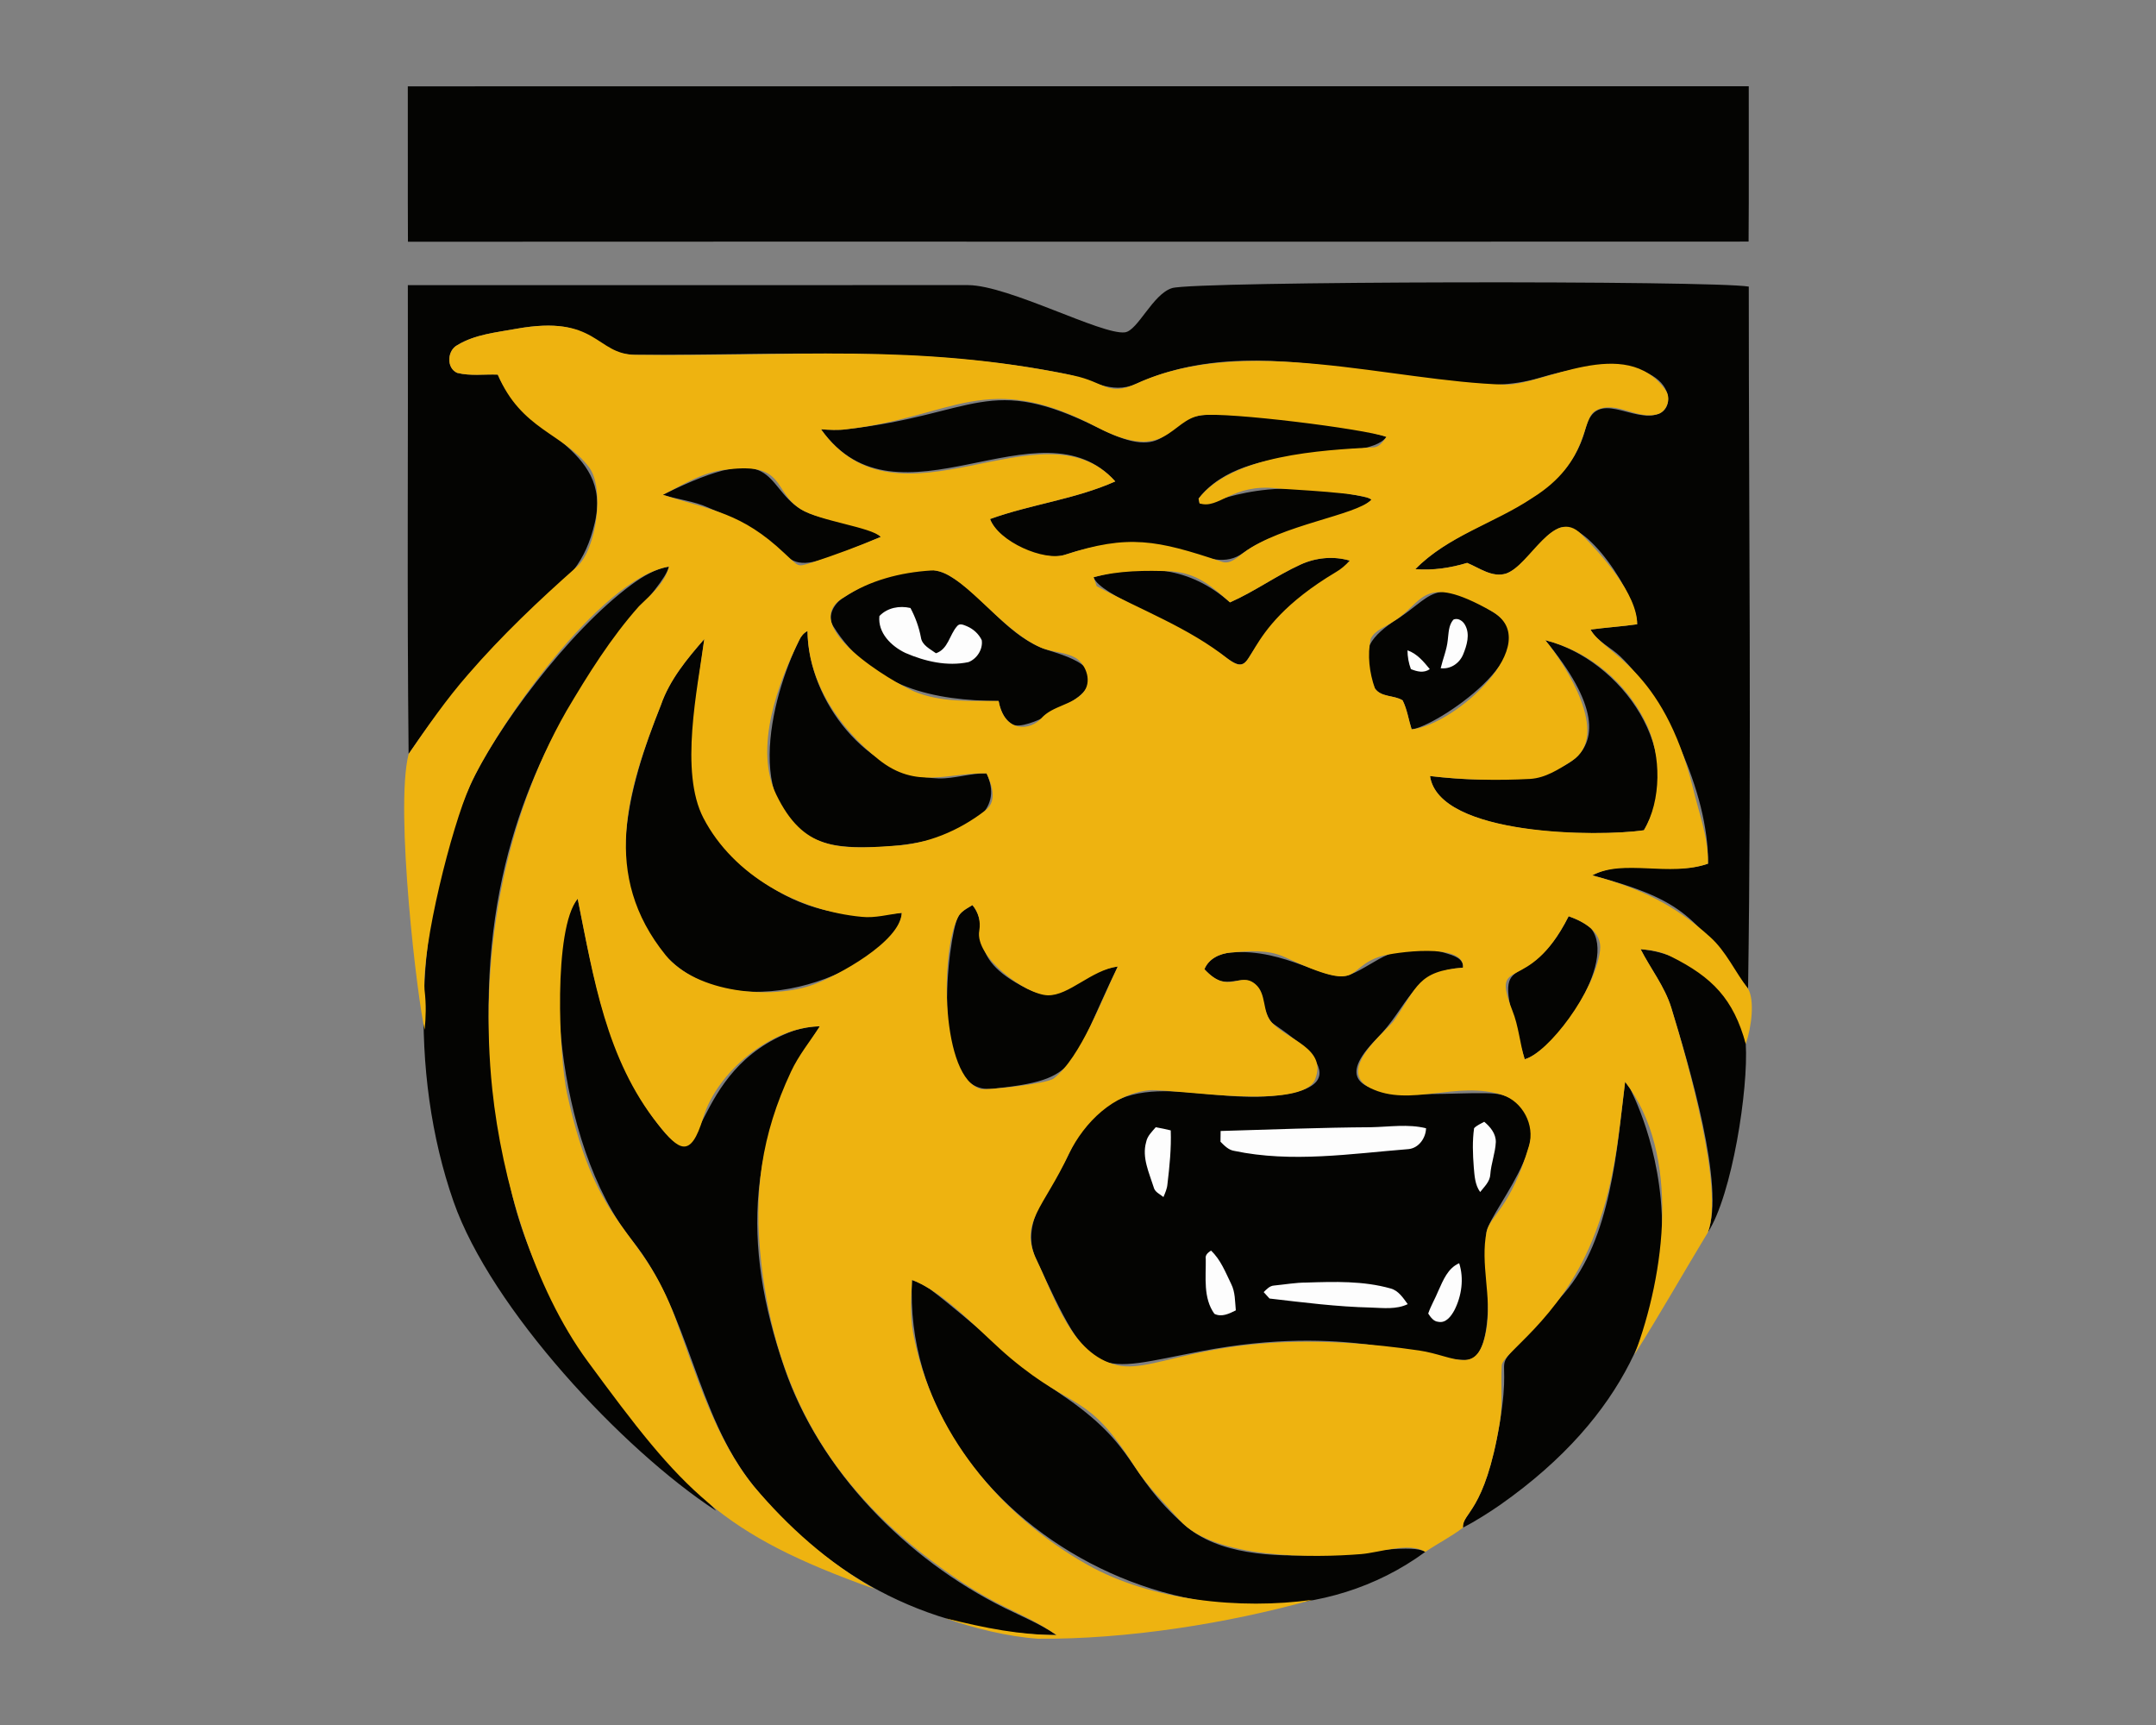 <?xml version="1.0" encoding="UTF-8"?>
<!DOCTYPE svg PUBLIC "-//W3C//DTD SVG 1.1//EN" "http://www.w3.org/Graphics/SVG/1.1/DTD/svg11.dtd">
<!-- Creator: CorelDRAW -->
<svg xmlns="http://www.w3.org/2000/svg" xml:space="preserve" width="2000px" height="1600px" version="1.1" style="shape-rendering:geometricPrecision; text-rendering:geometricPrecision; image-rendering:optimizeQuality; fill-rule:evenodd; clip-rule:evenodd"
viewBox="0 0 2000 1600"
 xmlns:xlink="http://www.w3.org/1999/xlink">
 <rect x="0" y="0" width="2000" height="1600" fill="#808080" stroke="none"/>
 <defs>
  <style type="text/css">
   <![CDATA[
    .fil0 {fill:#040402;fill-rule:nonzero}
    .fil2 {fill:#EEB310;fill-rule:nonzero}
    .fil1 {fill:#FDFDFD;fill-rule:nonzero}
   ]]>
  </style>
 </defs>
 <g id="Capa_x0020_1">
  <g id="Colorado_x0020_College_x0020_Tigers_x0020_.cdr">
   <path class="fil0" d="M1141.74 883.52c50.88,-4.48 89.32,28.83 110.53,20.53 25.37,-9.93 41.82,-34.16 88.79,-20 7.16,2.16 16.92,4.9 16.1,13.47 -48.25,3.55 -49.72,35.28 -80.36,66.24 -72.61,73.36 90.13,43.27 117.06,51.9 66.24,21.23 -9.95,103.56 -14.82,126.72 -2.88,13.68 13.25,119.79 -19.74,119.07 -42.73,-0.93 -110.1,-33.73 -244.33,-8.26 -100.18,19.01 -100.6,30.74 -154.2,-86.31 -15.82,-34.56 17.27,-67.38 30.89,-96.87 41.47,-89.76 115,-46.37 189.07,-53.53 96.18,-9.29 2.61,-64.22 -0.81,-67.89 -11.72,-12.6 -5.72,-42.67 -30.18,-39.23 -13.73,1.93 -19.7,3.32 -32.46,-10.37 4.01,-9.91 14.34,-14.61 24.46,-15.47zm150.24 -306.7c37.07,-22.06 37.15,-45.99 94.57,-8.12 52.65,34.73 -55.45,105.91 -77.07,107.78 -2.86,-8.93 -4.13,-18.45 -8.35,-26.87 -7.91,-5 -20.01,-2.67 -25.71,-11.11 -16.33,-32.49 -5.5,-46 16.56,-61.68zm-509.3 -22.64c22.92,-15.21 69.89,-36.44 97.35,-20.53 31.61,18.32 50.81,51.92 85.42,66.95 13.72,5.95 63.16,14.5 39.31,41.8 -7.04,8.05 -51.81,35.43 -64.97,29.76 -6.03,-3.08 -11.19,-9.87 -13.45,-21.99 -59.28,-0.32 -117.4,-11.72 -153.49,-69.47 -5.95,-9.53 1.18,-21.47 9.83,-26.52zm-404.39 -474.09c414.65,-0.16 829.3,0 1243.93,-0.09 -0.1,48.03 0.25,96.05 -0.16,144.08 -414.54,0.21 -829.1,-0.09 -1243.64,0.14 -0.25,-48.05 0.03,-96.08 -0.13,-144.13zm0.04 184.39c173.3,-0.03 346.59,0 519.88,-0.03 37.84,0.33 123.93,46.47 145.31,43.81 11.93,-1.48 25.82,-35.57 43.76,-41.04 21.36,-6.51 501.8,-7.18 534.96,-1.38 0,217.03 2.55,434.24 -0.65,651.25 -50.63,-65.55 -56.21,-81.53 -144.56,-105.18 31.93,-16.82 72.94,1.21 107.37,-10.81 1.2,-66.21 -42.48,-154.9 -81.25,-192.13 -8.77,-8.43 -21.76,-14.1 -27.71,-25.02 14.38,-1.96 28.89,-2.86 43.25,-4.91 0.32,-26.08 -48.46,-100.14 -72.87,-89.04 -16.84,7.66 -31.65,36.21 -48.84,42.05 -12.92,3.87 -24.61,-5.28 -35.99,-9.94 -15.57,4.7 -31.82,7.13 -48.08,5.81 49.11,-50.08 138.14,-54.27 157.92,-130.51 10.03,-38.63 43.98,-4.08 68.18,-13.71 21.55,-8.57 7.45,-68.71 -111.69,-33.02 -96.35,28.87 -244.6,-53.08 -373.65,5.42 -22.85,10.36 -42.72,-4.76 -65.19,-9.29 -132.08,-26.63 -265.33,-17.1 -399.13,-17.68 -40.33,-0.18 -35.3,-37.77 -110.61,-24.12 -18.46,3.39 -37.99,5.12 -54.41,15.06 -9.5,4.88 -10.49,21.28 -0.23,25.77 12.27,3.09 25.13,1.13 37.65,1.62 23.63,55.72 106.45,66.56 90.06,137.23 -17.64,76.07 -66.26,59.13 -172.76,214.66 -1.57,-144.94 -0.33,-289.92 -0.72,-434.87zm406.79 133.68c121,-13.79 131.34,-52.67 234.9,-0.69 66.35,33.29 57.14,-7.59 94.7,-12.32 27.35,-3.44 138.04,8.2 171.42,20.09 -19.34,26.16 -130.63,0.41 -174.28,57.25 0.23,1.1 0.69,3.32 0.92,4.42 11.98,3.84 51.45,-28.36 154.93,-5.58 2.29,0.69 3.86,1.44 4.46,2.24 -19.57,19.5 -84.91,24.28 -118.23,48.83 -34.77,25.62 -65.31,-30.92 -165.78,2.1 -21.81,7.17 -61.62,-11.65 -69.75,-33.08 38.09,-13.72 79.02,-18.33 116.16,-34.89 -69.9,-78.06 -201.68,51.72 -272.97,-48.35 7.82,0.55 15.73,1.02 23.52,-0.02zm-170.27 60.78c107.57,-53.4 92.21,-9.03 127.87,13.3 19.09,11.95 60.65,12.14 74.36,25.75 -113.83,47.97 -55.32,16.72 -160.38,-27.32 -13.35,-5.97 -28.02,-7.33 -41.85,-11.73zm591.7 64.65c14.18,-6.46 30.6,-8.03 45.61,-3.58 -34.23,37.53 -48.45,18.49 -94.51,91.22 -4.68,7.38 -10.34,5.94 -18.47,-0.01 -49.36,-36.1 -118.71,-58.53 -124.76,-75.83 48.52,-12.91 88.94,-9.68 126.58,23.33 22.74,-10.03 42.96,-24.8 65.55,-35.13zm-620.48 18.51c10.34,-7.58 21.72,-14.45 34.5,-16.58 -10.25,41.35 -238.07,204.61 -145,584.5 38.02,155.16 187.2,286.63 188.57,291.19 -86.85,-56.72 -208.7,-187.41 -243.43,-286.75 -41.49,-118.68 -36.67,-269.19 15.31,-385.79 22.19,-49.76 91.11,-143.47 150.05,-186.57zm155.36 51.6c1.61,-3.57 4.17,-6.59 7.65,-8.46 0.67,65 55.45,134.78 121.42,136.77 14.98,0.45 29.61,-5.02 44.68,-4.7 30.05,64.39 -108.6,75.49 -146.72,65.38 -82.7,-21.93 -53.62,-135.37 -27.03,-188.99zm-128.38 60.34c8.09,-23.42 24.21,-42.88 40.28,-61.28 -13.82,100.93 -30.09,176.79 67.65,233.57 37.62,21.86 73.94,24.99 115.56,20.4 -2.4,44.44 -137.69,110 -211.01,47.52 -74.08,-63.13 -42.02,-165.73 -12.48,-240.21zm820.42 -60.25c70.33,17.67 133.65,105.31 91.45,176.3 -44.79,6.63 -190.35,4.86 -198.38,-50.29 108.52,12.82 205.09,-7.01 106.93,-126.01zm-897.59 239.79c15.38,76.61 27.84,150.98 77.73,213.26 43.21,53.96 22.75,-54.34 122.87,-90.97 8,-2.42 16.08,-3.81 24.04,-3.96 -67.34,103.23 -73.07,200.05 -32.74,317.17 32.69,94.93 112.73,177.09 204.17,222.33 14.83,7.34 33.61,15.15 48.21,25.18 -111.67,-0.73 -210.41,-50.86 -280.99,-138.16 -54.26,-67.1 -58.68,-160.64 -112.58,-227.62 -73.43,-91.23 -82.97,-277.36 -50.71,-317.23zm352.56 17.62c2.53,-5.81 8.57,-8.55 13.65,-11.69 18.46,22.12 -10.45,47.03 50.57,77.48 34.48,17.2 47.48,-15.5 84.26,-20.53 -45.87,94.14 -33.47,104.68 -116.18,113.42 -60.31,6.37 -40.86,-141.45 -32.3,-158.68zm587.55 10.05c24.65,31.54 -33.62,113.58 -61.61,121.26 -36.45,-119.36 -1.88,-47.84 40.77,-132.67 6.88,2.43 14.92,6.08 20.84,11.41zm45.91 19.14c46.44,3.77 89.93,41.99 97.55,87.89 2.56,41.61 -12.6,139.9 -35.16,174.82 16.16,-42.12 -17.14,-153.67 -33.92,-208.34 -6.08,-19.76 -19.18,-36.13 -28.47,-54.37zm-9.7 129.45c0,0.86 119.26,217.56 -120.48,385.91 -9.73,6.8 -24.03,15.82 -34.59,21.21 -0.88,-14.15 20.16,-13.67 34.06,-97.07 14.75,-87.65 -21.19,-26.48 59.83,-120.4 43.8,-50.78 48.94,-134.69 56.51,-196.09 1.62,2.1 3.18,4.25 4.67,6.44zm-649.94 185.53c39.95,30.14 81.69,70.76 122.23,98.03 72.03,48.45 59.66,72.97 114.39,121.11 61.85,54.4 201.08,10.82 223.28,24.91 -183.1,134.38 -487.31,-22.57 -476.15,-252.22 5.33,1.97 10.77,4.77 16.25,8.17z"/>
   <path class="fil1" d="M815.76 571.41c7.43,-7.8 18.61,-9.83 28.82,-7.47 4.57,8.57 7.91,17.75 9.71,27.32 1.06,7.31 8.62,10.72 13.97,14.66 11.37,-3.9 12.45,-16.99 19.49,-25.01 2.46,-3.32 6.36,-1.16 9.33,0 5.84,2.51 10.91,7.1 13.63,12.88 1.25,8.42 -4.47,17.34 -12.36,20.36 -19.76,4.13 -40.25,-0.64 -58.47,-8.53 -13.05,-6.22 -25.71,-18.56 -24.12,-34.21zm366.19 620.96c9.98,-0.95 19.92,-2.77 30,-2.75 26.05,-0.83 52.7,-1.68 78.04,5.49 7.31,1.92 11.65,8.81 15.89,14.53 -10.58,5.09 -22.57,3.57 -33.89,3.18 -31.61,-0.72 -62.99,-4.75 -94.33,-8.39 -1.82,-1.99 -3.62,-3.97 -5.42,-5.95 2.77,-2.68 5.58,-5.88 9.71,-6.11zm152.31 4.93c4.43,-9.75 8.79,-21.05 19.35,-25.61 4.56,14.29 2.3,30.32 -4.43,43.55 -2.98,5.49 -7.86,12.33 -15.06,10.77 -4.33,-0.33 -7.07,-4.34 -9.24,-7.66 2.47,-7.28 6.5,-13.92 9.38,-21.05zm-215.74 -29.6c-0.76,-3.74 2.21,-5.91 4.84,-7.75 9.02,8.42 13.44,20.13 18.75,30.99 3.82,7.56 3.48,16.23 4.29,24.46 -6.07,3.05 -13.19,6.62 -19.88,3.21 -10.58,-14.74 -7.75,-33.87 -8,-50.91zm13.79 -118.67c46.48,-1.32 92.94,-3.21 139.47,-3.49 17.01,-0.32 34.28,-3.18 51.09,0.95 -0.25,9.08 -6.68,18.31 -16.14,19.34 -53.72,4.27 -108.39,12.89 -161.86,1.64 -5.32,-0.83 -9.1,-4.89 -12.7,-8.48 0.07,-3.35 0.12,-6.67 0.14,-9.96zm-60.18 -3.49c4.66,0.83 9.29,1.82 13.9,2.93 0.6,16.69 -1.08,33.36 -3.06,49.9 -0.33,4.21 -2.08,8.07 -3.71,11.92 -3.26,-2.75 -8.03,-4.52 -9.07,-9.13 -4.21,-13.45 -11.06,-27.47 -6.98,-41.83 1.06,-5.63 5.39,-9.64 8.92,-13.79zm295.31 0.88c2.61,-2.7 6.18,-4.1 9.39,-5.93 5.67,4.71 10.85,10.96 10.76,18.75 -0.46,10.24 -4.38,19.9 -5.12,30.11 -0.3,6.64 -5.6,11.39 -9.4,16.3 -4.89,-6.71 -5.21,-15.12 -5.93,-23.06 -0.92,-12.03 -1.41,-24.2 0.3,-36.17zm-61.79 -443.22c8.88,3.07 14.94,10.42 20.7,17.43 -5.58,3.92 -11.78,2.31 -17.54,-0.02 -2.08,-5.58 -3.14,-11.48 -3.16,-17.41zm42.47 -28.36c4.17,-2.24 9.06,1.13 11,4.96 4.77,8.55 1.59,18.88 -1.89,27.34 -3.46,8.21 -11.72,13.77 -20.78,12.66 2.03,-8.69 5.63,-17.04 6.55,-25.96 0.85,-6.5 0.65,-13.7 5.12,-19z"/>
   <path class="fil2" d="M478.74 305.01c75.73,-13.57 73.47,23.61 110.61,24.12 146.65,2 259.15,-11.31 406.07,19.09 29.93,6.19 32.25,19.83 59.16,7.47 100.32,-46.07 236.26,-1.89 341.68,1.08 34.37,0.97 111.87,-47.45 148.81,5.19 5.23,7.03 1.77,18.24 -6.06,21.74 -19.7,6.9 -39.18,-12.89 -58.32,-3.11 -14.68,6.78 -4.73,47.41 -59.27,81.3 -35.23,23.61 -78.24,35.16 -108.51,66.03 16.26,1.32 32.51,-1.11 48.08,-5.81 11.38,4.66 23.07,13.81 35.99,9.94 22.19,-7.55 44.27,-62.33 69.72,-36.75 18.49,18.58 52.33,55.95 51.99,83.74 -14.36,2.05 -28.87,2.95 -43.25,4.91 12.23,22.44 67.08,34.98 94.97,146.73 5.49,23.29 14.43,46.14 13.99,70.42 -36.05,12.59 -77.99,-4.67 -107.37,10.81 43.76,11.71 75.91,26.86 109.38,57.2 14.94,13.45 23.06,32.28 35.18,47.98 6.1,10.56 3.46,34.73 -2.14,51.19 -11.42,-41.63 -30.89,-61.88 -69.38,-81.07 -8.69,-4.59 -18.51,-6.04 -28.17,-6.82 9.29,18.24 22.39,34.61 28.47,54.37 14.62,47.77 49.2,168.51 33.92,208.34 -22.81,37.67 -44.5,76.01 -68,113.25 28.19,-74.83 43.12,-185.54 -8.76,-252.95 -6.67,54.15 -9.77,96.87 -30.87,147.95 -30.2,73.11 -83.35,104.14 -83.6,115.26 -1.04,17.75 1.13,35.65 -1.87,53.28 -13.9,83.4 -34.94,82.92 -34.06,97.07 -11.04,8.42 -23.49,14.69 -34.97,22.46 -14.77,-9.38 -42.32,0.66 -59.49,2.05 -43.51,3.53 -136.06,4.91 -168.5,-31.63 -14.52,-16.28 -30.32,-31.66 -42.01,-50.22 -44.33,-69.4 -54.89,-49.93 -114.66,-99.81 -25.91,-21.63 -60.57,-61.2 -91.49,-72.61 -0.78,16.14 -1.96,32.49 0.93,48.51 16.9,92.7 80.86,170.14 161.92,215.75 59.12,33.25 141.69,41.74 208.51,32.41 -79.04,22.09 -172.09,36.74 -254.51,36.11 -28.01,-1.96 -59.25,-9.67 -85.84,-18.99 37.9,9.35 68.54,15.37 103.14,15.6 -35.36,-24.28 -55.47,-23.2 -116.71,-69.52 -94.56,-71.5 -143.7,-157.95 -157.18,-275.06 -7.54,-65.43 -0.11,-119.09 27.48,-178 7.06,-15.15 17.69,-28.17 26.77,-42.1 -45.64,0.86 -95.47,42.44 -108.3,85.03 -11.54,38.32 -22.38,30.36 -41.84,5.91 -48.26,-60.64 -59.69,-135.5 -74.5,-209.27 -22.86,28.25 -17.35,146.45 -9.82,180.88 28.65,131.08 68.19,120.28 100.94,209.54 19.2,52.33 36.55,110.39 72.17,154.43 31.81,37.59 69.12,71.02 112.12,95.37 -143.83,-51.12 -177.64,-90.71 -266.16,-211.13 -50.16,-68.23 -79.66,-168.7 -88.45,-251.99 -12.55,-118.94 9.19,-247.08 68.89,-351.47 20.04,-33.83 40.97,-67.45 67.17,-96.91 10.93,-10.84 23.93,-21.05 27.83,-36.78 -64.61,10.77 -161.55,151.57 -184.55,203.15 -17.27,38.74 -44.59,147.64 -42.22,189.23 1.69,14.43 1.21,25.19 0.17,37.16 -6.37,-24.49 -28.03,-204.39 -14.92,-255.71 17.38,-25.39 34.97,-50.75 55.26,-73.92 31.02,-35.86 65.49,-68.53 100.95,-99.88 18.21,-16.47 25.84,-72.58 11.2,-92.09 -23.95,-31.65 -62.96,-34.73 -84.71,-86 -12.52,-0.49 -25.38,1.47 -37.65,-1.62 -10.26,-4.49 -9.27,-20.89 0.23,-25.77 16.42,-9.94 35.95,-11.67 54.41,-15.06zm306.38 93.15c-7.79,1.04 -15.7,0.57 -23.52,0.02 72.46,101.73 205.17,-27.37 272.97,48.35 -37.14,16.56 -78.07,21.17 -116.16,34.89 7.93,20.91 50.01,39.57 69.75,33.08 58.54,-19.24 85.47,-13.49 144.89,6.41 8.3,3.14 14.75,-4.22 20.89,-8.51 34.99,-25.79 103.58,-34.23 118.23,-48.83 -4.98,-6.65 -75.46,-9.32 -87.94,-10.63 -41.36,-4.57 -53.31,19.78 -71.45,13.97 -0.23,-1.1 -0.69,-3.32 -0.92,-4.42 31.14,-40.55 114.68,-44.99 161.95,-47.57 5.92,-0.07 9.2,-5.44 12.33,-9.68 -21.35,-7.6 -146.8,-23.18 -171.42,-20.09 -29.58,3.72 -31.81,45.24 -97.3,10.98 -103.12,-53.95 -132.35,-9.39 -232.3,2.03zm-170.27 60.78c45.49,14.48 72.91,16.48 112.77,54.15 14.07,12.88 11.25,13.1 25.5,8.72 21.6,-7.15 43,-14.99 63.96,-23.82 -9.28,-9.21 -56.32,-14.45 -74.36,-25.75 -26.03,-16.3 -13.43,-43.66 -68.27,-36.73 -21.79,1.8 -40.51,13.95 -59.6,23.43zm591.7 64.65c-22.59,10.33 -42.81,25.1 -65.55,35.13 -17.11,-15 -30.33,-27 -54.21,-28.79 -24.2,-0.95 -48.81,-0.81 -72.37,5.46 0.97,2.77 1.96,5.54 2.93,8.32 40.81,22.09 85.24,38.3 121.83,67.51 28.81,21.08 5.59,-24.2 99.86,-80.46 4.93,-2.84 9.29,-6.55 13.12,-10.75 -15.01,-4.45 -31.43,-2.88 -45.61,3.58zm-423.87 30.59c-44.55,25.98 45.94,78.91 65.45,87.23 24.72,10.28 52.04,8.62 78.21,8.76 5.69,30.59 29.9,27.23 39.73,15.93 10.51,-11.64 28.36,-11.94 38.69,-23.7 8.28,-9.52 3.37,-24.79 -6.04,-31.61 -10.03,-6.34 -22.57,-5.56 -33.27,-10.19 -39.06,-16.94 -74.74,-73.67 -101.84,-71.43 -28.39,1.77 -57.02,9.15 -80.93,25.01zm509.3 22.64c-6.94,4.94 -16.54,7.52 -20.45,15.68 -3.21,15.22 -1.23,31.43 3.89,46 5.7,8.44 17.8,6.11 25.71,11.11 4.22,8.42 5.49,17.94 8.35,26.87 40.01,-3.46 125.41,-80.67 74.28,-109.5 -65.78,-37.1 -62.66,-7.49 -91.78,9.84zm-550.55 16.88c-19.68,39.68 -42.33,100.17 -21.26,143.48 24.83,51.06 56.19,51.1 109.04,47.34 30.64,-1.5 60.29,-13.9 84.41,-32.53 11.92,-8.24 6.57,-23.96 1.56,-34.68 -35.71,-0.76 -64.88,15.37 -100.06,-12.77 -36.33,-29.07 -65.55,-70.92 -66.04,-119.3 -3.48,1.87 -6.04,4.89 -7.65,8.46zm-128.38 60.34c-31.36,79.06 -55.71,157.73 4.54,232.04 28.28,34.89 98.08,41.64 137.56,26.96 21.34,-7.94 79.92,-39.28 81.39,-66.31 -12.34,1.36 -24.58,4.98 -37.08,3.68 -58.44,-5.49 -119.03,-37.99 -146.94,-91.67 -22.26,-42.83 -5.55,-119.52 0.81,-165.98 -16.07,18.4 -32.19,37.86 -40.28,61.28zm820.42 -60.25c18.59,22.53 61.42,88.59 24.38,112.17 -11.69,7.5 -24.08,15.61 -38.35,16.51 -30.99,1.66 -62.13,0.97 -92.96,-2.67 8.16,55.95 157.61,56.33 198.38,50.29 16.46,-27.7 16.17,-69.67 2.58,-98.11 -17.82,-38.16 -53.1,-67.9 -94.03,-78.19zm-545.03 257.41c-16.53,33.26 -15.29,148.7 21.44,158.93 4.3,1.2 60.98,-4.61 67.65,-9.82 25.02,-19.56 45.18,-74.69 59.39,-103.85 -24.65,3.37 -45.28,27.13 -64.86,26.72 -20.54,-0.42 -68.22,-35.55 -63.63,-60.04 1.47,-8.58 -0.76,-16.94 -6.34,-23.63 -5.08,3.14 -11.12,5.88 -13.65,11.69zm566.71 -1.36c-37.99,75.55 -72.88,34.19 -52.18,87.54 5.83,14.48 6.87,30.25 11.41,45.13 21.55,-5.91 64.95,-62.15 69.91,-100.9 2.25,-17.59 -15.67,-27.01 -29.14,-31.77zm-313.41 33.68c-10.12,0.86 -20.45,5.56 -24.46,15.47 22.99,24.66 32.39,1.39 47.24,13.82 10.79,9.03 5.99,25.82 15.4,35.78 14.67,16.01 51.19,23.81 40.12,52.31 -11.54,29.73 -128.67,9.01 -153.54,10.27 -33.75,3.29 -60.38,29.69 -74.84,58.84 -23.35,50.55 -46.88,64.05 -29.86,99.09 16.56,34.08 32.12,87.21 74.43,97.14 39.71,9.32 95.13,-40.66 280.19,-13.62 33.27,4.86 54.73,25.57 62.55,-20.06 4.93,-30 -6.06,-60.27 0.07,-90.18 3.1,-14.47 22.53,-22.25 39.38,-79.87 5.51,-18.9 -5.9,-40.6 -24.56,-46.85 -42.64,-13.67 -85.88,11.76 -122.66,-6.43 -32.94,-16.57 15.61,-53.55 21.84,-62.48 21.77,-31.24 22.07,-46.13 64.12,-49.23 2.28,-23.76 -64.66,-14.09 -75.97,-10.61 -35.25,10.84 -14.62,35.55 -89.12,0.97 -15.68,-7.4 -33.59,-5.83 -50.33,-4.36z"/>
  </g>
 </g>
</svg>
